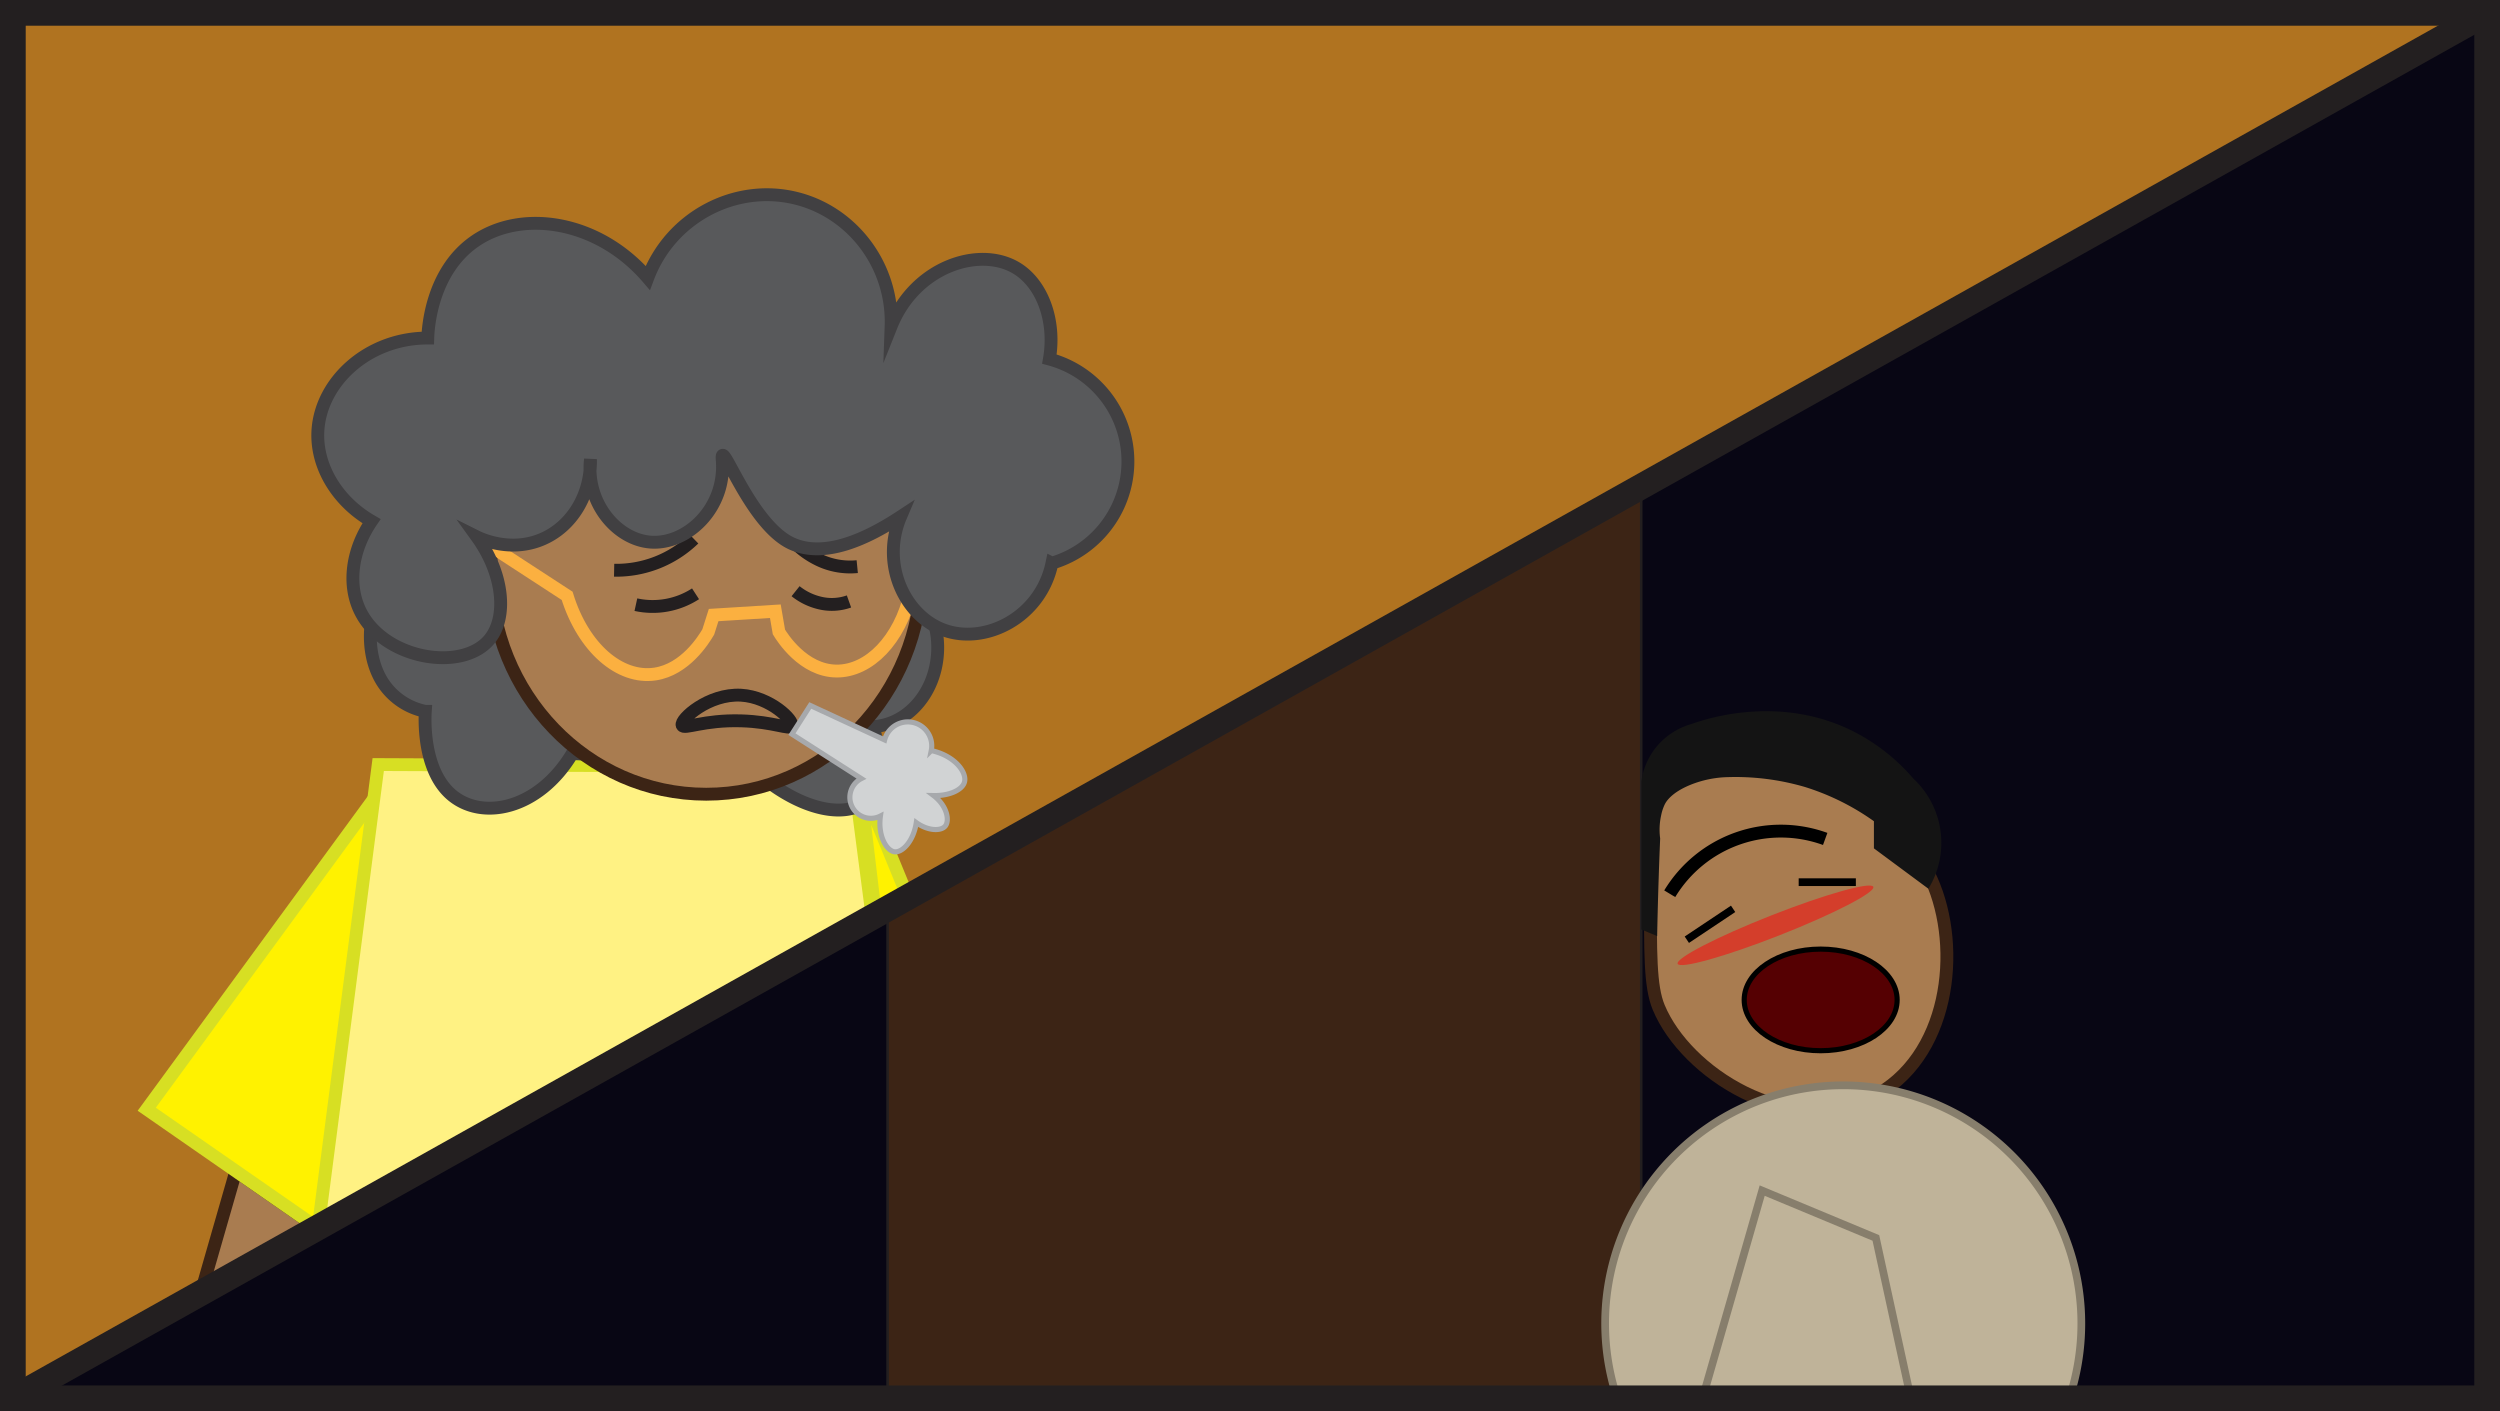 <svg xmlns="http://www.w3.org/2000/svg" viewBox="0 0 972.31 548.84"><defs><style>.cls-1{fill:#b07320;}.cls-2{fill:#a97c50;stroke:#3c2415;}.cls-10,.cls-11,.cls-12,.cls-13,.cls-14,.cls-17,.cls-18,.cls-2,.cls-3,.cls-4,.cls-5,.cls-6,.cls-7,.cls-8,.cls-9{stroke-miterlimit:10;}.cls-14,.cls-2,.cls-3,.cls-4,.cls-5,.cls-6,.cls-7{stroke-width:5px;}.cls-3{fill:#fff200;}.cls-3,.cls-4{stroke:#d7df23;}.cls-4{fill:#fff283;}.cls-5{fill:#58595b;stroke:#414042;}.cls-12,.cls-14,.cls-18,.cls-6,.cls-7{fill:none;}.cls-6{stroke:#fbb040;}.cls-10,.cls-17,.cls-18,.cls-7,.cls-9{stroke:#231f20;}.cls-8{fill:#d1d3d4;stroke:#a7a9ac;}.cls-13,.cls-8{stroke-width:2px;}.cls-9{fill:#080614;}.cls-10,.cls-17{fill:#3c2415;}.cls-11{fill:#bfb399;stroke:#877e6c;}.cls-11,.cls-12{stroke-width:3px;}.cls-12,.cls-13,.cls-14{stroke:#000;}.cls-13{fill:#550002;}.cls-15{fill:#141414;}.cls-16{fill:#ff0007;opacity:0.5;}.cls-17,.cls-18{stroke-width:10px;}</style></defs><g id="Layer_4" data-name="Layer 4"><rect class="cls-1" x="5" y="3.66" width="962.31" height="538.84"/><g id="Layer_5" data-name="Layer 5"><polygon class="cls-2" points="91.74 455.48 77.26 505.85 120.24 504.58 125.03 478.6 91.74 455.48"/><polygon class="cls-2" points="354.6 473.96 358.47 504.58 376.71 504.58 368.18 466.5 354.6 473.96"/><polygon class="cls-3" points="334.17 302.84 395.24 451.64 354.6 473.96 334.17 302.84"/><polygon class="cls-3" points="147.1 308.34 57.07 431.4 125.03 478.6 147.1 308.34"/><polygon class="cls-4" points="147.1 297.36 331.61 298.2 358.47 504.58 120.24 504.58 147.1 297.36"/></g><g id="Layer_6" data-name="Layer 6"><path class="cls-5" d="M146.65,219.64,350.36,225c8.07,8.09,11.29,21.1,8.16,32.91-3.26,12.32-12.84,21-23.88,21.6,1.35,5,4.78,19.7-1,27.24-7.27,9.42-28.3,6.8-49-13.74L217.56,290c-13.17,21.95-35.4,26.3-47.27,15.77-11.24-10-10-30.44-9.88-32.19A25.88,25.88,0,0,1,143.65,262C136.66,250.76,137.56,233.29,146.65,219.64Z" transform="translate(5 3.08)"/><ellipse class="cls-2" cx="274.66" cy="221.78" rx="83.81" ry="87.11"/><path class="cls-6" d="M379.12,212.5l-29.94,15C344.94,245.8,333,258,320.35,257.91c-13-.12-21.2-13.21-22.41-15.21q-.7-4-1.39-8.06l-24,1.49-2.09,6.57c-1.8,3.08-9,14.6-20.67,16.36-13.66,2.06-27.91-10.07-34.22-30.41L185.85,209.3" transform="translate(5 3.08)"/><path class="cls-7" d="M233.85,218.7a43.37,43.37,0,0,0,31-12.2" transform="translate(5 3.08)"/><path class="cls-7" d="M301.25,204.76a33.74,33.74,0,0,0,11.15,9.37,28.2,28.2,0,0,0,16,3.17" transform="translate(5 3.08)"/><path class="cls-7" d="M242.31,232.09a30.62,30.62,0,0,0,23.2-4.23" transform="translate(5 3.08)"/><path class="cls-7" d="M304.42,226.85a23.75,23.75,0,0,0,9.24,4.54,19.91,19.91,0,0,0,11.53-.55" transform="translate(5 3.08)"/><path class="cls-5" d="M180.49,205.73c2,1,13.23,6,25.16,1,11.64-4.84,19.27-17.25,19-31.2-1.89,17.1,10.3,31.15,23.24,32.22,14.12,1.17,29.59-13.1,28-32-.84-9.92,10.73,25.09,27,32.56,12.65,5.82,28.92-1.58,42.37-10.42-7.77,18.3,1.45,38.33,16.65,44,16.3,6.08,37.9-4.95,42.23-25.95a41.24,41.24,0,0,0-1-79.37c2.61-15.15-2.94-29.71-13.23-35.62-14.34-8.24-39.07-.34-48.34,22.9.85-23.57-14.95-44.46-37.14-49.86-23.62-5.75-48.66,7.47-57.49,31C227.74,82.59,198,78.09,179.7,90.74c-17.24,11.89-18.23,34.66-18.32,37.65-23.48,0-41.69,17.13-42.74,36.12-.76,13.76,7.55,27.41,20.86,35.11-7.74,11.33-9.59,25.1-4.07,35.62,9.54,18.18,39.16,23,49.77,10.56C192.49,237.25,191,220.29,180.49,205.73Z" transform="translate(5 3.08)"/><path class="cls-7" d="M302.92,279.27c-.73,1.62-7.06-1.63-19.69-2-14.59-.42-22.22,3.46-22.93,1.74-.91-2.21,10.21-12.43,22.93-11.71C294.61,268,303.88,277.16,302.92,279.27Z" transform="translate(5 3.08)"/><path class="cls-8" d="M310.13,271.29,303,282.44l27,17.29a8.17,8.17,0,1,0,7.42,14.56c-1.1,7.86,2.48,13.59,5.52,13.92s7.36-4.16,8.43-11.37c4.53,3.29,9.53,3.36,11.21,1.43,1.82-2.09.86-7.88-4.49-11.93,6,.13,11.11-2.12,12-5.2,1.07-3.73-3.59-10.26-12.9-12.31a9.3,9.3,0,0,0-18.13-4.13Z" transform="translate(5 3.08)"/></g><polygon class="cls-9" points="5 542.5 967.31 5 967.31 542.5 5 542.5"/><g id="Layer_8" data-name="Layer 8"><path class="cls-2" d="M746.14,339c12.09,27,6.93,69.77-23.27,84.8-32.14,16-72.21-9.63-82.77-35.1-3.36-8.09-3.28-21.05-3.13-47,.12-21.34.26-32.09,3.91-36.39C656.67,286.82,726.23,294.66,746.14,339Z" transform="translate(5 3.08)"/><polygon class="cls-10" points="345.2 352.48 638.3 190.95 638.3 545.88 345.2 545.88 345.2 352.48"/><path class="cls-11" d="M804.48,511.62a92.54,92.54,0,0,1-4.91,29.82H624.21a92.6,92.6,0,1,1,180.27-29.82Z" transform="translate(5 3.08)"/><line class="cls-12" x1="674.05" y1="353.47" x2="656.05" y2="365.48"/><line class="cls-12" x1="699.55" y1="343.1" x2="721.79" y2="343.1"/><ellipse class="cls-13" cx="708.1" cy="388.89" rx="29.74" ry="19.76"/><path class="cls-14" d="M644.4,344.52a50.5,50.5,0,0,1,60.46-21.32" transform="translate(5 3.08)"/><path class="cls-15" d="M639.51,361q.21-11.13.59-22.5.25-7.8.58-15.46a25.62,25.62,0,0,1,.36-8.91,17.74,17.74,0,0,1,1.46-4.44c.47-.92,2.52-4.57,10.25-7.65a41.42,41.42,0,0,1,14-2.87A96.28,96.28,0,0,1,697,303a94.88,94.88,0,0,1,26.81,13.31v10.56L745,342.57a34.14,34.14,0,0,0-5.87-42.85,75.71,75.71,0,0,0-24.65-19c-27.86-13.3-55.05-4.55-61.83-2.15A27.28,27.28,0,0,0,638.73,288a27,27,0,0,0-5.34,12.72v57.71Z" transform="translate(5 3.08)"/><ellipse class="cls-16" cx="685.53" cy="356.78" rx="40.89" ry="4.18" transform="translate(-78.02 278.77) rotate(-21.47)"/><polygon class="cls-11" points="685.36 463.05 661.49 546.1 743.66 546.1 729.57 481.46 685.36 463.05"/><line class="cls-17" x1="5" y1="543.84" x2="967.31" y2="5"/></g></g><g id="Layer_3" data-name="Layer 3"><rect class="cls-18" x="5" y="5" width="962.31" height="538.84"/></g></svg>